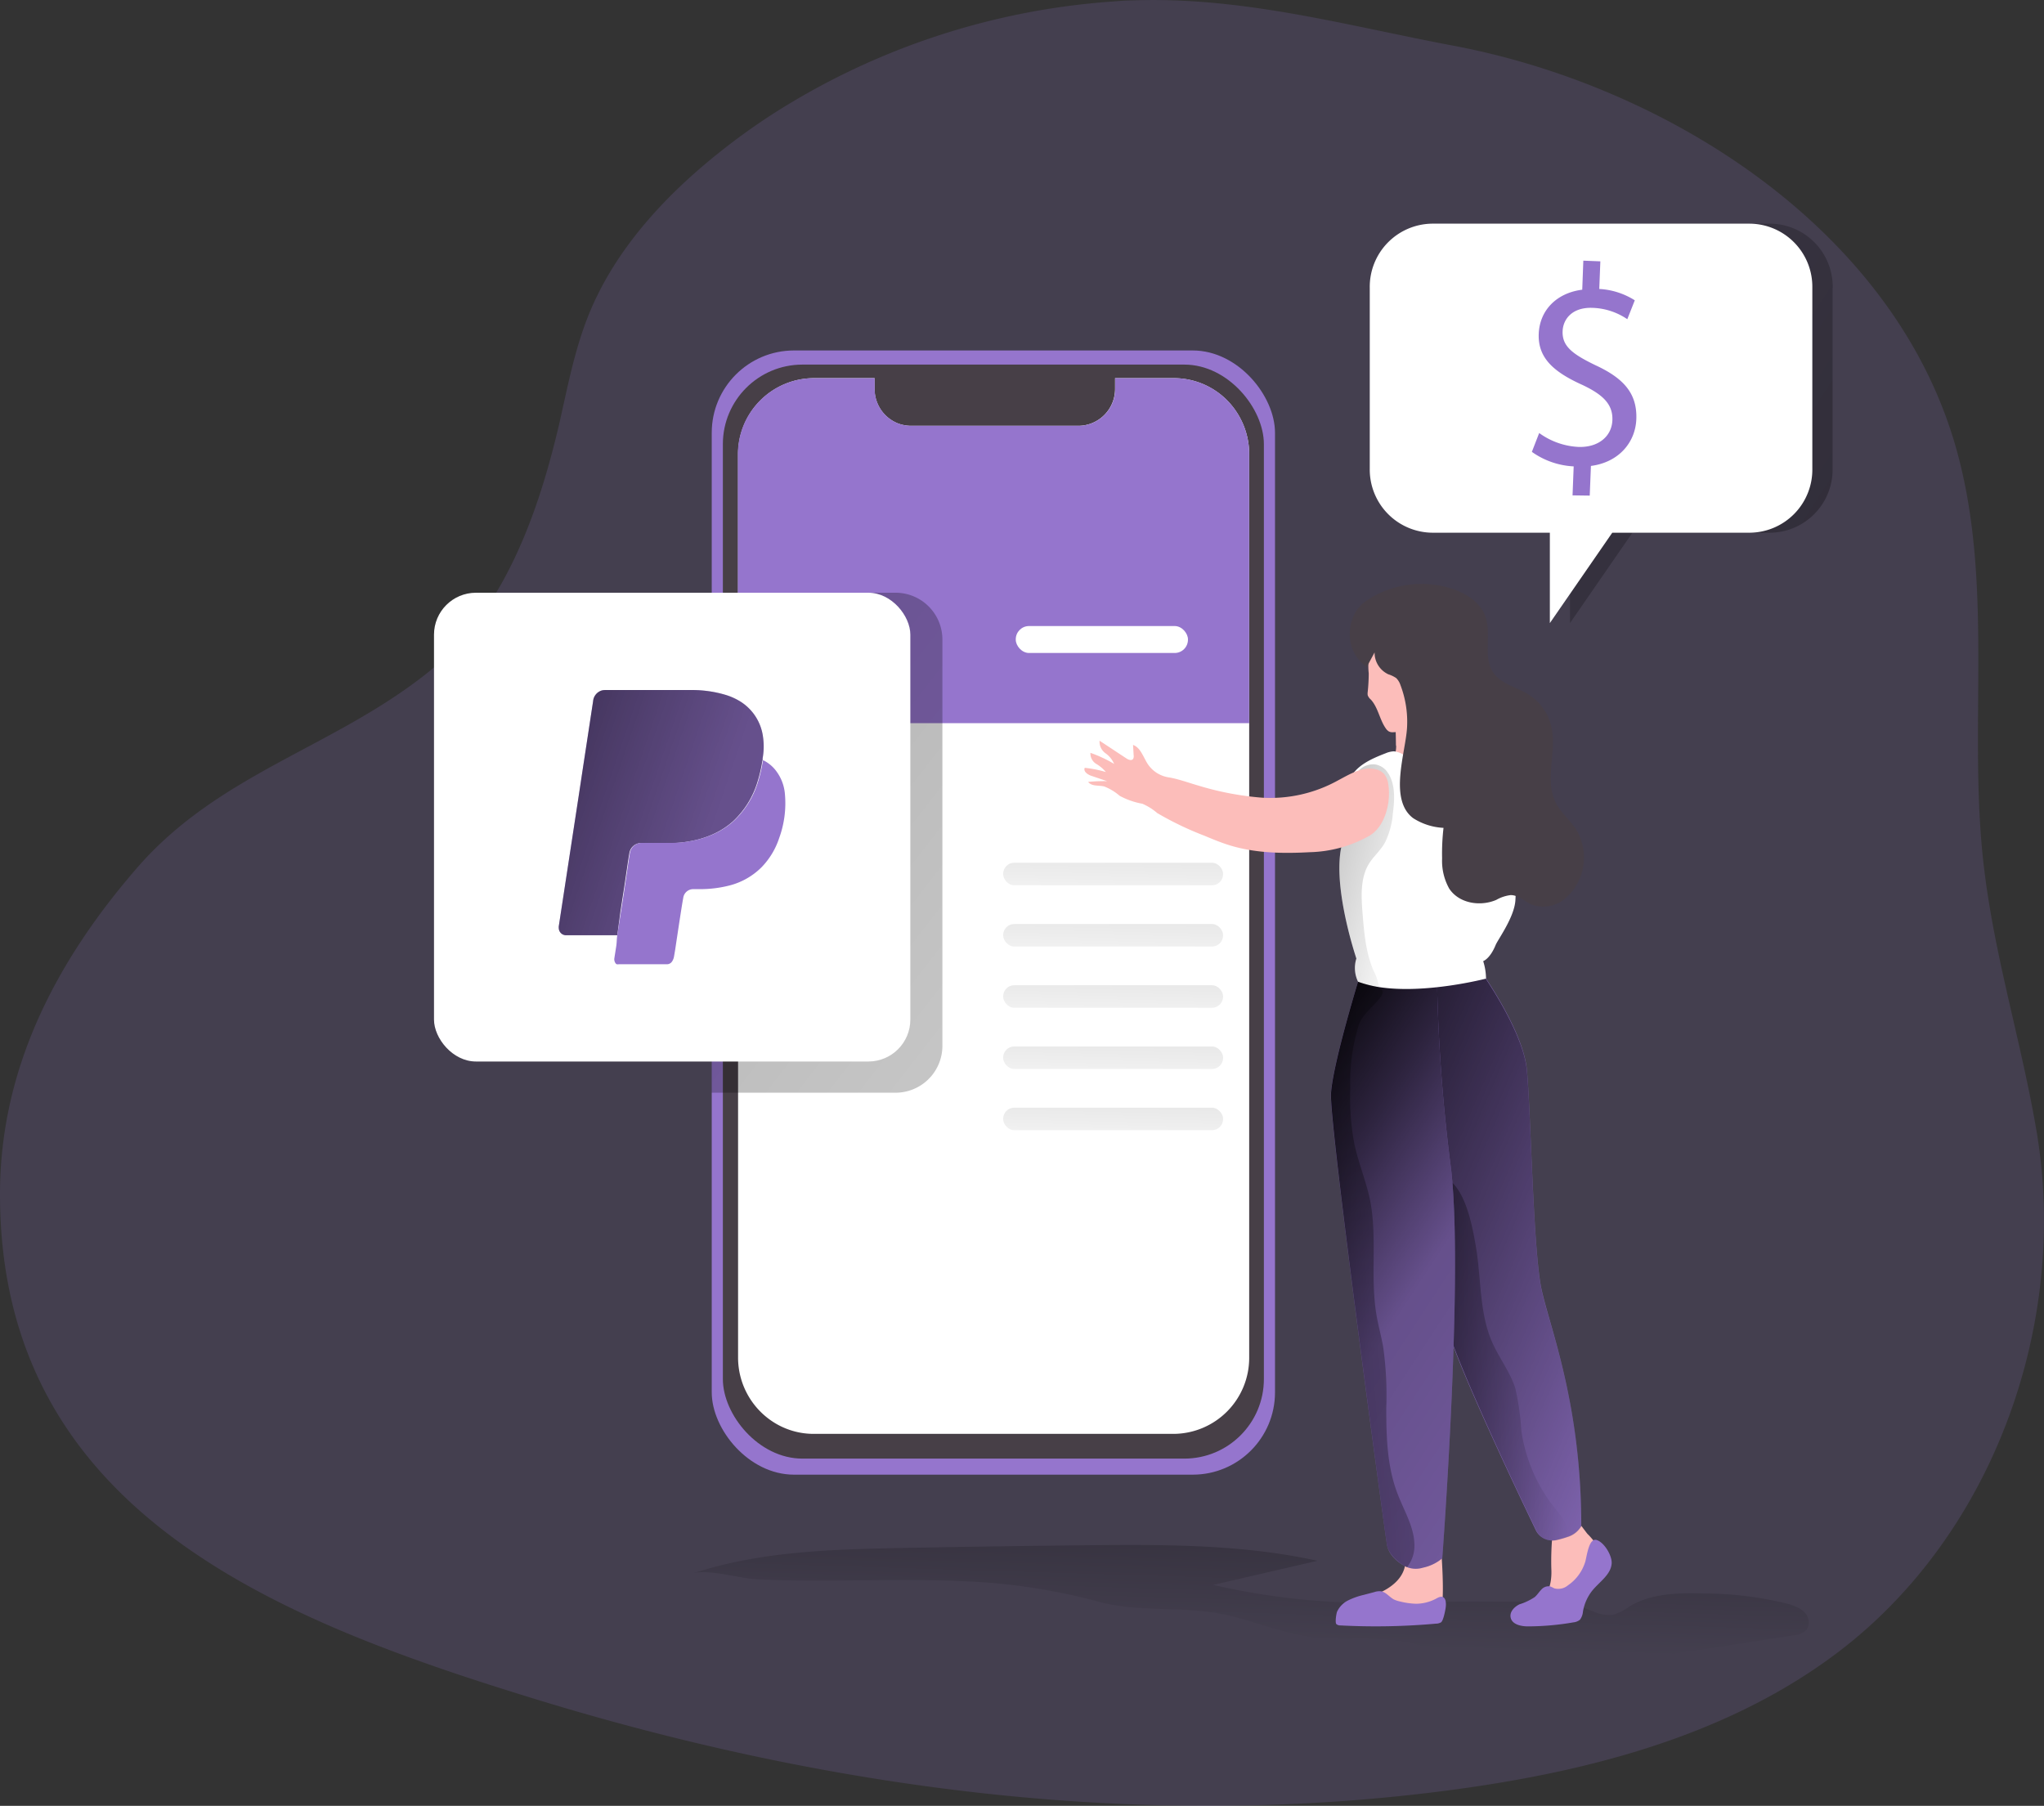<svg data-name="Layer 1" xmlns="http://www.w3.org/2000/svg" xmlns:xlink="http://www.w3.org/1999/xlink" viewBox="0 0 360.24 318.28"><rect x="0" y="0" width="360.24" height="318.28" fill="#333333" stroke="none"/><defs><linearGradient id="a" x1="413.51" y1="199.53" x2="214.87" y2="328.16" gradientTransform="matrix(1 0 0 -1 0 352)" gradientUnits="userSpaceOnUse"><stop offset=".01"/><stop offset=".08" stop-opacity=".69"/><stop offset=".21" stop-opacity=".32"/><stop offset="1" stop-opacity="0"/></linearGradient><linearGradient id="b" x1="246.7" y1="142.44" x2="243.18" y2="26.77" gradientTransform="matrix(1 0 0 -1 0 352)" gradientUnits="userSpaceOnUse"><stop offset=".01"/><stop offset=".84" stop-opacity="0"/></linearGradient><linearGradient id="d" x1="44.16" y1="281.5" x2="395.5" y2="8.91" xlink:href="#a"/><linearGradient id="c" x1="55.5" y1="219.12" x2="426.06" y2="93.42" gradientTransform="matrix(1 0 0 -1 0 352)" gradientUnits="userSpaceOnUse"><stop offset=".01"/><stop offset=".13" stop-opacity=".69"/><stop offset=".25" stop-opacity=".32"/><stop offset="1" stop-opacity="0"/></linearGradient><linearGradient id="e" x1="234.32" y1="137.88" x2="353.54" y2="86.64" xlink:href="#b"/><linearGradient id="f" x1="273.29" y1="95.7" x2="300.01" y2="95.7" xlink:href="#c"/><linearGradient id="g" x1="235.88" y1="136.2" x2="391.44" y2="34.59" xlink:href="#c"/><linearGradient id="h" x1="239.56" y1="187.71" x2="274.92" y2="178.27" xlink:href="#c"/><linearGradient id="i" x1="244.08" y1="109.42" x2="306.36" y2="114.16" xlink:href="#c"/><linearGradient id="j" x1="222.72" y1="317.49" x2="218.94" y2="142.49" gradientTransform="matrix(1 0 0 -1 -23.59 335.01)" xlink:href="#b"/><linearGradient id="k" x1="222.72" y1="306.7" x2="218.94" y2="131.7" gradientTransform="matrix(1 0 0 -1 -23.59 335.01)" xlink:href="#b"/><linearGradient id="l" x1="222.72" y1="295.91" x2="218.94" y2="120.9" gradientTransform="matrix(1 0 0 -1 -23.59 335.01)" xlink:href="#b"/><linearGradient id="m" x1="222.72" y1="285.11" x2="218.94" y2="110.11" gradientTransform="matrix(1 0 0 -1 -23.59 335.01)" xlink:href="#b"/><linearGradient id="n" x1="222.72" y1="274.32" x2="218.94" y2="99.32" gradientTransform="matrix(1 0 0 -1 -23.59 335.01)" xlink:href="#b"/></defs><path d="M199.33.08c-1 0-2.1.1-3.16.18a127.72 127.72 0 00-59.43 19.48 116.12 116.12 0 00-10.26 7.36c-9.62 7.72-18.25 17.15-22.82 28.6-2.38 6-3.6 12.31-5 18.57-3.84 16.58-10 33.7-23.31 44.3-16.59 13.22-36.76 17.76-51.18 34.37C9.91 169.37-.03 188.34 0 210.54c0 55.27 47.73 74.47 92.41 88.33 52.84 16.46 109.05 24 164.16 16.51 23.35-3.18 47-9.31 66-23.16 28.52-20.72 42.23-58.74 36.31-93.13-3-17.45-8.28-33.22-9.71-51.15-1.86-23.38 2.07-47.35-4.78-70.19-11.4-37.89-51-62.66-88.21-69.69-19-3.58-37.27-8.74-56.85-7.98z" fill="#9575cd" opacity=".18" style="isolation:isolate"/><path d="M346.57 67.71v31.87a11.12 11.12 0 01-10.94 11.3h-24.34l-11 15.93v-15.93h-20.7a11.14 11.14 0 01-10.95-11.3V67.71a11.14 11.14 0 0110.95-11.3h56a11.12 11.12 0 0111 11.26z" transform="translate(-23.59 -16.99)" fill="url(#a)"/><path d="M340.45 300.33a4.05 4.05 0 011.17.84 2.47 2.47 0 01.39 3.05 3.42 3.42 0 01-2.34 1l-31 4.82c-5.42.84-10.88 1.68-16.35 1.41a40.45 40.45 0 01-7.67-1.13c-4.67-1.15-9.12-3.13-13.84-4s-9.42-.3-14.14-.6c-5.64-.35-11-2.66-16.49-4-7.65-1.8-15.68-.41-23.07-2.45a106.63 106.63 0 00-23.69-3.59c-8.12-.37-16.25-.13-24.37-.12-4.07 0-8.14 0-12.21-.23-2.92-.14-8.56-1.88-11.23-1 11.84-3.92 24.47-4.26 36.89-4.51q16.41-.31 32.81-.48c13.55-.13 27.22-.17 40.47 2.74l-18.37 4.25a124.26 124.26 0 0028.89 3.17l12.31-.21c4.57-.07 9.14 0 13.71 0 1.93 0 4.06-.33 6-.19s4.05 1.17 6 1.88a6.81 6.81 0 003.5.63 9.85 9.85 0 003-1.51c3.84-2.29 8.51-2.38 12.94-2.26a61.68 61.68 0 0115 1.85 9.32 9.32 0 011.69.64z" transform="translate(-23.59 -16.99)" fill="url(#b)"/><rect x="125.44" y="61.77" width="99.27" height="198.14" rx="14.5" fill="#9575cd"/><rect x="127.4" y="64.26" width="95.35" height="192.82" rx="14.02" fill="#473f47"/><path d="M220.16 80.12v159.13a13.39 13.39 0 01-13.31 13.47h-63.44a13.14 13.14 0 01-6.62-1.78 13.5 13.5 0 01-6.71-11.69V80.12a13.41 13.41 0 0113.33-13.47h10.73v2a6.5 6.5 0 004 5.93 6.63 6.63 0 002.45.47h29.48a6.49 6.49 0 006.45-6.5v-1.9h10.38a13.21 13.21 0 019.2 3.74 13.49 13.49 0 014.06 9.73z" fill="#fff"/><path d="M220.16 80.12v47.34h-90.12V80.12a13.41 13.41 0 0113.37-13.47h10.75v2a6.5 6.5 0 004 5.93 6.63 6.63 0 002.45.47h29.48a6.49 6.49 0 006.45-6.5v-1.9h10.38a13.21 13.21 0 019.2 3.74 13.49 13.49 0 014.04 9.73z" fill="#9575cd"/><path d="M149 209.58h32.56a8.26 8.26 0 008.12-8.39v-71.35a8.25 8.25 0 00-8.12-8.38H149z" transform="translate(-23.59 -16.99)" fill="url(#d)"/><rect x="76.49" y="104.47" width="83.95" height="82.62" rx="7.39" fill="#fff"/><path d="M108.79 164.84h-9a1.29 1.29 0 01-1.31-1.27 1.63 1.63 0 010-.31l1.8-11.78q.85-5.57 1.7-11.12.66-4.38 1.33-8.76c.41-2.67.81-5.34 1.22-8a2.16 2.16 0 011.58-1.92 2.76 2.76 0 01.57-.06h15.16a20.66 20.66 0 016 .84 11 11 0 012.21.93 8.65 8.65 0 014.41 6.37 12 12 0 010 3.59 2.45 2.45 0 00-.05.66.32.32 0 00-.07.19 25.43 25.43 0 01-.82 3.53 15.71 15.71 0 01-4.31 7 13.75 13.75 0 01-3.67 2.35 16.94 16.94 0 01-3.87 1.17 18.49 18.49 0 01-3.14.33h-5.47a2.11 2.11 0 00-2.15 1.82c-.16.9-.29 1.81-.42 2.72-.18 1.16-.34 2.33-.52 3.5s-.41 2.63-.62 4z" fill="#9575cd"/><path d="M132.38 181.83h-9a1.29 1.29 0 01-1.31-1.27 1.63 1.63 0 010-.31l1.8-11.78q.85-5.57 1.7-11.12.66-4.38 1.33-8.76c.41-2.67.81-5.34 1.22-8a2.16 2.16 0 011.58-1.92 2.76 2.76 0 01.57-.06h15.16a20.66 20.66 0 016 .84 11 11 0 012.21.93 8.65 8.65 0 014.41 6.37 12 12 0 010 3.59 2.45 2.45 0 00-.05.66.32.32 0 00-.07.19 25.43 25.43 0 01-.82 3.53 15.71 15.71 0 01-4.31 7 13.75 13.75 0 01-3.67 2.35 16.94 16.94 0 01-3.87 1.17 18.49 18.49 0 01-3.14.33h-5.47a2.11 2.11 0 00-2.15 1.82c-.16.9-.29 1.81-.42 2.72-.18 1.16-.34 2.33-.52 3.5s-.41 2.63-.62 4z" transform="translate(-23.59 -16.99)" fill="url(#c)"/><path d="M108.79 164.84l.66-4.24c.21-1.32.42-2.63.62-4 .18-1.17.34-2.34.52-3.5.13-.91.26-1.82.42-2.72a2.11 2.11 0 012.15-1.82h5.47a18.49 18.49 0 003.14-.33 16.94 16.94 0 003.87-1.17 13.75 13.75 0 003.67-2.35 15.71 15.71 0 004.31-7 25.43 25.43 0 00.82-3.53.32.32 0 01.07-.19 6.32 6.32 0 012.43 2.1 7.77 7.77 0 011.39 3.79 17.89 17.89 0 01-1 7.81 13.4 13.4 0 01-3.1 5.15 12.33 12.33 0 01-5.88 3.28 20.83 20.83 0 01-5.15.59h-1a1.78 1.78 0 00-1.78 1.52c-.21 1.16-.39 2.34-.57 3.51-.29 1.87-.57 3.75-.85 5.62l-.21 1.23a2.22 2.22 0 01-.33.85 1.08 1.08 0 01-.95.51h-8.4c-.21 0-.44.08-.6-.15a1.19 1.19 0 01-.24-.86c.11-.73.23-1.46.34-2.19s.08-1.28.18-1.91z" fill="#9575cd"/><path d="M279.75 270.32s3.06 2.88 2.46 4.93-3.35 3.41-3.73 5.91-1.86 3.86-3.2 3.86h-6.4s-1-1.76 1.4-2.29 3.28-3.47 3.13-6.2a50 50 0 01.23-6.36l5.07-1.22zm-25.88 1.22s1.1 12.2-.24 12.89h-17.22s0-2.05 2.76-2.5 7.61-2.12 8.43-5.84 6.27-4.55 6.27-4.55zm12.24-87.53c-3.53-8.19-5.69-10.53-5.28-13.08.31-1.89-.94-35.24-.94-35.24-.42-.14-1.26-.26-1.72-.36a4.39 4.39 0 01-3.15-2.83 23.46 23.46 0 01-1.07-7.53l-.45.09-7.61 1.56s.17 2.47.17 4.8v.06a4.48 4.48 0 01-3.16 4.37l-1.8.53a74.33 74.33 0 00-3.33 16.71c-.53 8.46 5.09 12.14 0 29.06-5.27 17.26 30.3 6.37 28.34 1.86z" fill="#fcbdba"/><path d="M260.83 170.92s7.55 10.47 8.26 17.54 1.1 31.92 2.6 38.82 7 20.17 7 41.67a4.18 4.18 0 01-2.34 1.89 18 18 0 01-2.06.59 3.21 3.21 0 01-3.63-1.77c-3.72-7.75-15.6-32.74-16.21-37.92-.43-3.67-4.18-28-12.36-42.22-2-3.42 1.21-17 1.21-17z" fill="#9575cd"/><path d="M302.29 286a4.15 4.15 0 01-2.28 1.86H300a18.75 18.75 0 01-2.07.59 3.2 3.2 0 01-3.62-1.77c-3.73-7.75-15.6-32.74-16.21-37.93a175.34 175.34 0 00-4.8-22.75c-1.9-6.79-4.4-13.86-7.6-19.41-2-3.43 1.21-17 1.21-17l17.51-1.59s7.55 10.46 8.26 17.54 1.1 31.93 2.6 38.82 7.01 20.07 7.01 41.64z" transform="translate(-23.59 -16.99)" fill="url(#e)"/><path d="M300 287.81a18.75 18.75 0 01-2.07.59 3.2 3.2 0 01-3.62-1.77c-3.73-7.75-15.6-32.74-16.21-37.93a175.34 175.34 0 00-4.76-22.79 3.71 3.71 0 015.08-1.27h.06c3.45 1.88 4.65 8.7 5.25 12.21.93 5.6.57 11.54 2.85 16.72 1.22 2.78 3.17 5.23 4.08 8.14a45.24 45.24 0 011.04 7.29 28.24 28.24 0 005.72 13.54c1.25 1.57 2.75 3.28 2.58 5.27z" transform="translate(-23.59 -16.99)" fill="url(#f)"/><path d="M245.89 126.61s.17 2.47.17 4.8c4.27-.12 6.52-4.13 7.44-6.36z" fill="#fcbdba"/><path d="M244.54 128.73a.87.87 0 00.21.17 1.31 1.31 0 00.7.16 8.23 8.23 0 002.82-.56 13.4 13.4 0 003.89-1.81 6.2 6.2 0 002.34-3.68 22.31 22.31 0 00.14-4c0-1.85.25-4.15-.82-5.77-1-1.47-2.79-1.83-4.39-1.92-2.24-.14-5.06-.11-6.82 1.57a4.6 4.6 0 00-1.12 1.79 11.46 11.46 0 00-.26 4 32.21 32.21 0 01-.18 3.26 2 2 0 000 .6 1.82 1.82 0 00.55.76c1.32 1.44 1.55 3.63 2.72 5.2a1.2 1.2 0 00.22.23z" fill="#fcbdba"/><path d="M244.84 111.14s2.76 7.6 7 8.73 6.08-.05 6.08-.05a12.43 12.43 0 01-3.93-7.32s-7.07-4.98-9.15-1.36z" fill="#473f47"/><path d="M246.66 124.8a2.52 2.52 0 01-2.09.87 1.86 1.86 0 01-1.55-1.06 6.54 6.54 0 013.64.19zm-5.25 45.27l-2.17-.67s-.06-.16-.16-.46a7.86 7.86 0 002.33 1.13z" fill="#fcbdba"/><path d="M239.84 171.4s-4.95 15.91-5.27 21.33 9.47 77 9.86 79.47 3.21 3.85 3.21 3.85a4.18 4.18 0 003.16.25 7.74 7.74 0 003.39-1.65s3.85-51 1.47-69.26a297.45 297.45 0 01-2.42-34z" fill="#9575cd"/><path d="M277.78 291.65a7.87 7.87 0 01-3.4 1.64 4.36 4.36 0 01-2.81-.09 1.58 1.58 0 01-.35-.16s-2.83-1.5-3.2-3.85-10.17-74.05-9.85-79.47 5.26-21.33 5.26-21.33h13.41a295.18 295.18 0 002.41 34c2.38 18.23-1.47 69.26-1.47 69.26z" transform="translate(-23.59 -16.99)" fill="url(#g)"/><path d="M267.08 158.63c-.16 3-3.07 6.93-3.48 7.92-1 2.46-2.2 2.85-2.2 2.85a10.39 10.39 0 01.5 3.08s-10.65 2.78-18.88 1.49a18.66 18.66 0 01-3.67-.94 5.52 5.52 0 01-.3-4.09c-.78-2.39-4.19-13.49-2.56-20.05.39-1.59.85-3.16 1.37-4.73.46-1.37.69-2.74 1.14-4.11a3.28 3.28 0 00.28-2 1.09 1.09 0 00-.92-.75.64.64 0 00-.57.26c1.05-2.59 3.87-3.81 6.43-4.8a4.1 4.1 0 011.46-.34 4.22 4.22 0 011.92.76c.57.33 1.15.63 1.75.92a19.16 19.16 0 005.23 1.58 14.69 14.69 0 002.81.17c.59 0 1.82-.42 2.34-.17 1.1.54 2.13 4 2.66 5.09q2.36 4.81 4.69 9.62a68.65 68.65 0 010 8.24z" fill="#fff"/><path d="M269.08 160.29a14.33 14.33 0 01-1.38 5.17 8.4 8.4 0 01-.78 1.16c-.63.82-1.38 1.56-1.95 2.43-1.67 2.56-1.48 5.92-1.23 9 .27 3.42.59 6.91 1.92 10a8.9 8.9 0 01.95 2.87 18.66 18.66 0 01-3.67-.94 5.52 5.52 0 01-.3-4.09c-.78-2.39-4.19-13.49-2.56-20.05.39-1.59.85-3.16 1.37-4.73.46-1.37.69-2.74 1.14-4.11a3.28 3.28 0 00.28-2 1.09 1.09 0 00-.92-.75 6.75 6.75 0 011-1.32 3.49 3.49 0 013-1.21 3.34 3.34 0 011.88 1c1.72 2 1.59 4.98 1.25 7.57z" transform="translate(-23.59 -16.99)" fill="url(#h)"/><path d="M246.41 125.01s-.17.76-2 .64c0 0-1.55-.09-1.5-.93a4.82 4.82 0 013.5.29zm-24 15.58a52.34 52.34 0 01-11.17-2.12c-1.71-.49-3.42-1.13-5.14-1.44a5.42 5.42 0 01-3.81-2.36c-.8-1.22-1.25-2.89-2.6-3.38l.11 1.86a.9.9 0 01-.11.62c-.27.35-.81.14-1.17-.1l-4.73-3.12a2.51 2.51 0 001 2.18 4.49 4.49 0 011.57 1.91 22.72 22.72 0 00-4.18-1.95 2.14 2.14 0 001 1.93 6.48 6.48 0 011.72 1.45 20.42 20.42 0 00-3.72-.74c-.29.64.51 1.19 1.16 1.41l2.78.94a28.69 28.69 0 00-3.34.13c.61.82 1.84.57 2.82.8a9.4 9.4 0 012.73 1.65 13.23 13.23 0 004 1.4 10 10 0 012.62 1.64 55.92 55.92 0 008.33 4c1.41.59 2.83 1.18 4.29 1.64 4.58 1.44 9.46 1.52 14.25 1.26a22.44 22.44 0 0010.46-2.86c2.81-1.58 3.88-5.88 3.41-9a3.73 3.73 0 00-.74-1.92 2.89 2.89 0 00-1.62-.86c-2.28-.47-4.48.91-6.54 2a24.57 24.57 0 01-13.38 3.03z" fill="#fcbdba"/><path d="M251.66 130.2h-.1" fill="none"/><path d="M240.9 117.52l1.36-2.53a4.2 4.2 0 002.41 3.85 5.47 5.47 0 011.4.67 3.14 3.14 0 01.76 1.26 18.15 18.15 0 011.15 7.48c-.25 4.41-3.27 12.69 1.08 15.95a10.84 10.84 0 005.35 1.71 38.84 38.84 0 00-.25 5.39 10 10 0 001.25 5.31c1.73 2.63 5.46 3.21 8.29 2a6.75 6.75 0 012.55-.85c1.39 0 2.49 1.16 3.77 1.7a5.92 5.92 0 005.7-1 9.52 9.52 0 002.09-12.23c-1-1.52-2.4-2.71-3.34-4.26-2.62-4.33.23-9.8-1.22-14.52a9.11 9.11 0 00-3.87-5.06c-2.11-1.31-4.86-1.81-6.24-3.91-1.84-2.79-.22-6.73-1.37-9.88-.86-2.34-3.11-3.83-5.39-4.67a17.38 17.38 0 00-15.64 2c-3.71 2.53-3.96 8.96.16 11.59z" fill="#473f47"/><rect x="179.02" y="110.34" width="30.35" height="4.75" rx="2.34" fill="#fff"/><path d="M272.86 289.89a6.06 6.06 0 01-1.29 3.31 1.58 1.58 0 01-.35-.16s-2.83-1.5-3.2-3.85-10.17-74.05-9.85-79.47 5.26-21.33 5.26-21.33l-.49 1.63c.4.16 2 .61 2.87.8 4.09.88-1.54 3.59-2.7 6.69a33.76 33.76 0 00-1.54 11.29 43.9 43.9 0 00.71 9.78c.7 3.28 2 6.4 2.72 9.68 1.42 6.78 0 13.92 1.23 20.75.32 1.8.81 3.55 1.13 5.35a61.48 61.48 0 01.55 10.85c0 5.11.16 10.34 2 15.08 1.2 3.16 3.16 6.21 2.95 9.6z" transform="translate(-23.59 -16.99)" fill="url(#i)"/><path d="M249.53 282.66a13.13 13.13 0 01-2.79-.4 5 5 0 01-1.07-.35c-.81-.43-1.41-1.33-2.32-1.45a2.81 2.81 0 00-1.15.15l-1.9.5a12.36 12.36 0 00-2.64.93 4.22 4.22 0 00-2 2c-.15.34-.39 1.94-.14 2.2a1 1 0 00.7.24 118.34 118.34 0 0016.84-.31 1.83 1.83 0 00.89-.22c.43-.27.74-2 .82-2.47.21-1.29-.07-2.6-1.5-1.81a7.55 7.55 0 01-3.74.99zm29.88-7.47a7.77 7.77 0 01-3.09 4.24 2.63 2.63 0 01-2.41.51 6.59 6.59 0 00-.71-.34 1.7 1.7 0 00-1.56.58c-.41.42-.72.93-1.16 1.31a10.47 10.47 0 01-2.66 1.26c-.89.42-1.76 1.29-1.59 2.28.21 1.28 1.82 1.62 3.08 1.62a47.68 47.68 0 008-.71 2.13 2.13 0 001.15-.47 2.72 2.72 0 00.52-1.4 8.15 8.15 0 011.58-3.64c1.3-1.64 3.44-2.92 3.49-5 0-1.35-1.31-3.57-2.64-4s-1.7 2.58-2 3.76z" fill="#9575cd"/><rect x="176.8" y="152.06" width="38.76" height="3.97" rx="1.95" fill="url(#j)"/><rect x="176.8" y="162.86" width="38.76" height="3.97" rx="1.95" fill="url(#k)"/><rect x="176.8" y="173.65" width="38.76" height="3.97" rx="1.95" fill="url(#l)"/><rect x="176.8" y="184.44" width="38.76" height="3.97" rx="1.95" fill="url(#m)"/><rect x="176.8" y="195.23" width="38.76" height="3.97" rx="1.95" fill="url(#n)"/><path d="M319.41 50.72v31.87a11.12 11.12 0 01-10.94 11.3h-24.32l-11 15.93V93.89h-20.74a11.13 11.13 0 01-11-11.26V50.72a11.13 11.13 0 0111-11.3h56a11.12 11.12 0 0111 11.24z" fill="#fff"/><path d="M277.15 87.31l.2-5.11a13.87 13.87 0 01-7.37-2.56l1.29-3.32a12.85 12.85 0 006.9 2.45c3.48.13 5.88-1.82 6-4.69s-1.73-4.55-5.27-6.23c-4.9-2.21-7.88-4.65-7.71-9 .16-4.17 3.15-7.22 7.67-7.79l.19-5.12 3 .12-.19 4.87a13 13 0 016.26 2l-1.32 3.33a11.53 11.53 0 00-6.08-2c-3.75-.15-5.25 2.11-5.32 4.11-.1 2.61 1.65 4 5.79 6 5 2.31 7.37 5 7.2 9.51-.15 4-3 7.59-8 8.24l-.21 5.23z" fill="#9575cd"/></svg>